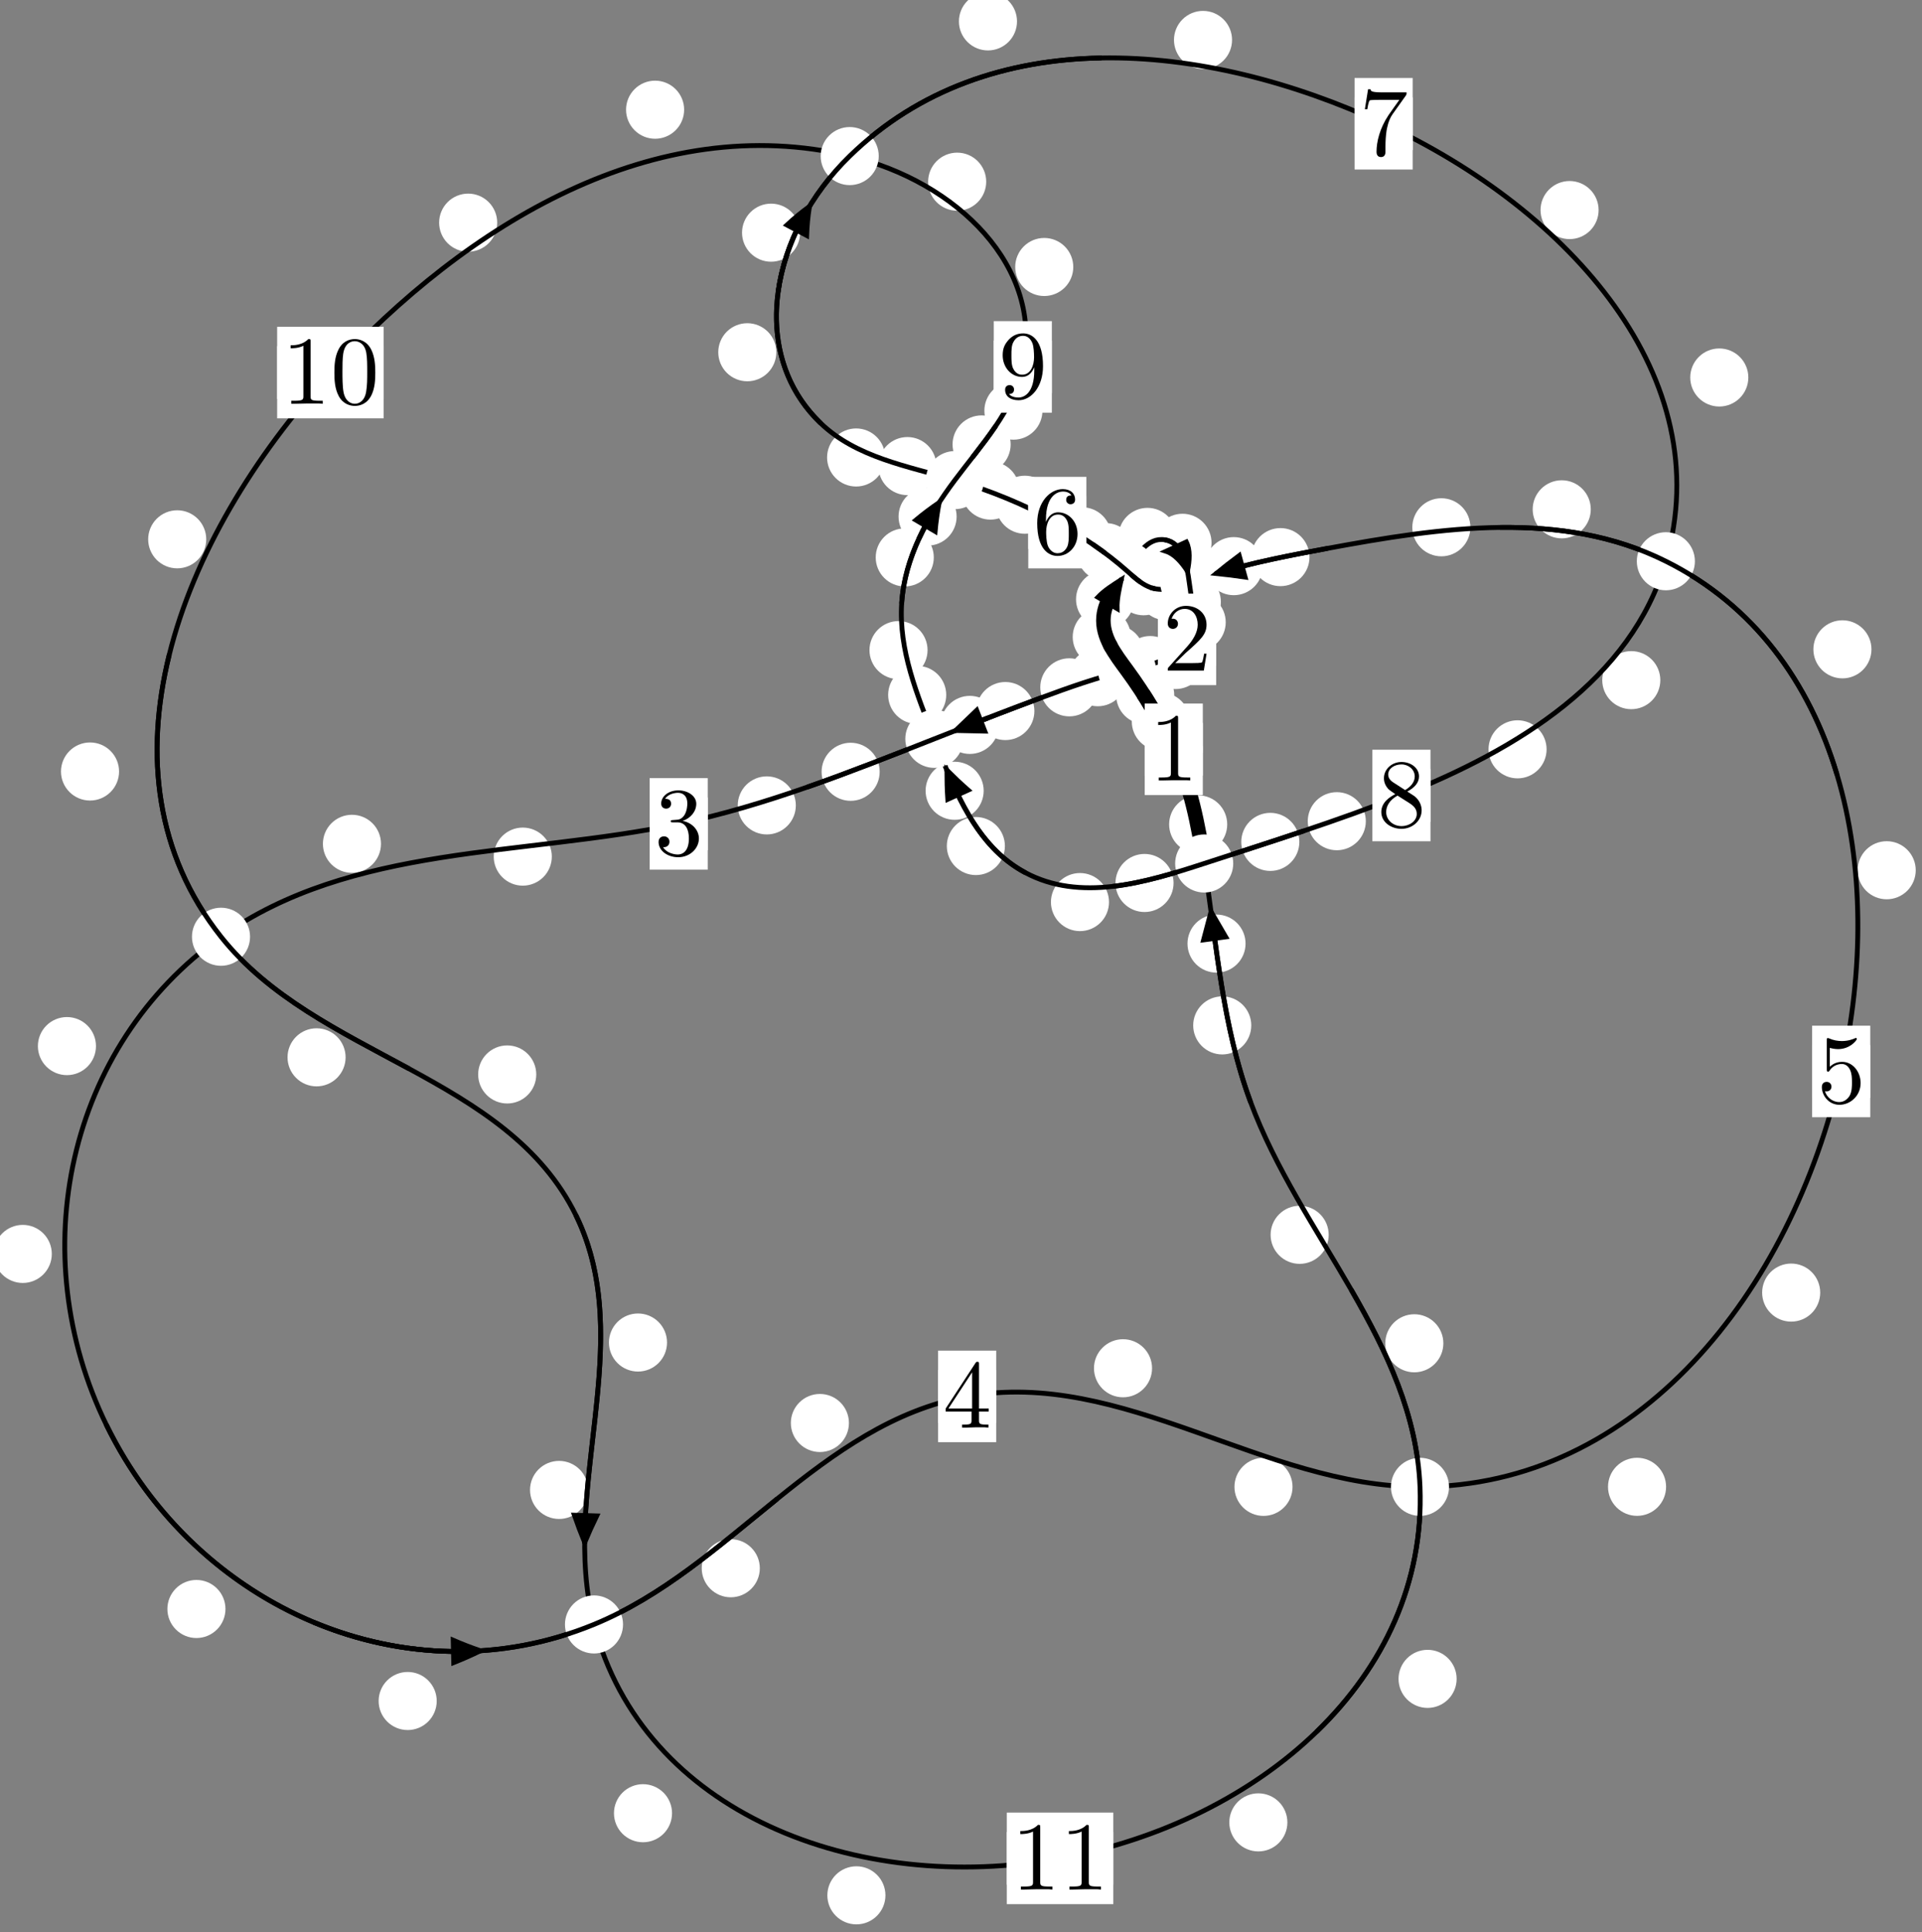 <?xml version="1.0"?>
<!-- Created by MetaPost 1.999 on 2021.07.06:0012 -->
<svg version="1.1" xmlns="http://www.w3.org/2000/svg" xmlns:xlink="http://www.w3.org/1999/xlink" width="197.814" height="198.844" viewBox="0 0 197.814 198.844">
<rect x="0" y="0" width="197.814" height="198.844" fill="#808080" stroke="none"/>
<!-- Original BoundingBox: -116.645355 -129.057404 81.169083 69.787003 -->
  <defs>
    <g transform="scale(0.01,0.01)" id="GLYPHcmr10_48">
      <path style="fill-rule: evenodd;" d="M460 -320C460 -400,455 -480,420 -554C374 -650,292 -666,250 -666C190 -666,117 -640,76 -547C44 -478,39 -400,39 -320C39 -245,43 -155,84 -79C127 2,200 22,249 22C303 22,379 1,423 -94C455 -163,460 -241,460 -320M249 -0C210 -0,151 -25,133 -121C122 -181,122 -273,122 -332C122 -396,122 -462,130 -516C149 -635,224 -644,249 -644C282 -644,348 -626,367 -527C377 -471,377 -395,377 -332C377 -257,377 -189,366 -125C351 -30,294 -0,249 -0"></path>
    </g>
    <g transform="scale(0.01,0.01)" id="GLYPHcmr10_49">
      <path style="fill-rule: evenodd;" d="M294 -640C294 -664,294 -666,271 -666C209 -602,121 -602,89 -602L89 -571C109 -571,168 -571,220 -597L220 -79C220 -43,217 -31,127 -31L95 -31L95 -0L257 -0L130 -3L217 -3L257 -3L297 -3L384 -3L419 -0L419 -31L387 -31C297 -31,294 -42,294 -79"></path>
    </g>
    <g transform="scale(0.01,0.01)" id="GLYPHcmr10_50">
      <path style="fill-rule: evenodd;" d="M127 -77L233 -180C389 -318,449 -372,449 -472C449 -586,359 -666,237 -666C124 -666,50 -574,50 -485C50 -429,100 -429,103 -429C120 -429,155 -441,155 -482C155 -508,137 -534,102 -534C94 -534,92 -534,89 -533C112 -598,166 -635,224 -635C315 -635,358 -554,358 -472C358 -392,308 -313,253 -251L61 -37C50 -26,50 -24,50 -0L421 -0L449 -174L424 -174C419 -144,412 -100,402 -85C395 -77,329 -77,307 -77"></path>
    </g>
    <g transform="scale(0.01,0.01)" id="GLYPHcmr10_51">
      <path style="fill-rule: evenodd;" d="M290 -352C372 -379,430 -449,430 -528C430 -610,342 -666,246 -666C145 -666,69 -606,69 -530C69 -497,91 -478,120 -478C151 -478,171 -500,171 -529C171 -579,124 -579,109 -579C140 -628,206 -641,242 -641C283 -641,338 -619,338 -529C338 -517,336 -459,310 -415C280 -367,246 -364,221 -363C213 -362,189 -360,182 -360C174 -359,167 -358,167 -348C167 -337,174 -337,191 -337L235 -337C317 -337,354 -269,354 -171C354 -35,285 -6,241 -6C198 -6,123 -23,88 -82C123 -77,154 -99,154 -137C154 -173,127 -193,98 -193C74 -193,42 -179,42 -135C42 -44,135 22,244 22C366 22,457 -69,457 -171C457 -253,394 -331,290 -352"></path>
    </g>
    <g transform="scale(0.01,0.01)" id="GLYPHcmr10_52">
      <path style="fill-rule: evenodd;" d="M294 -165L294 -78C294 -42,292 -31,218 -31L197 -31L197 -0L332 -0L238 -3L290 -3L332 -3L374 -3L427 -3L468 -0L468 -31L447 -31C373 -31,371 -42,371 -78L371 -165L471 -165L471 -196L371 -196L371 -651C371 -671,371 -677,355 -677C346 -677,343 -677,335 -665L28 -196L28 -165M300 -196L56 -196L300 -569"></path>
    </g>
    <g transform="scale(0.01,0.01)" id="GLYPHcmr10_53">
      <path style="fill-rule: evenodd;" d="M449 -201C449 -320,367 -420,259 -420C211 -420,168 -404,132 -369L132 -564C152 -558,185 -551,217 -551C340 -551,410 -642,410 -655C410 -661,407 -666,400 -666C399 -666,397 -666,392 -663C372 -654,323 -634,256 -634C216 -634,170 -641,123 -662C115 -665,113 -665,111 -665C101 -665,101 -657,101 -641L101 -345C101 -327,101 -319,115 -319C122 -319,124 -322,128 -328C139 -344,176 -398,257 -398C309 -398,334 -352,342 -334C358 -297,360 -258,360 -208C360 -173,360 -113,336 -71C312 -32,275 -6,229 -6C156 -6,99 -59,82 -118C85 -117,88 -116,99 -116C132 -116,149 -141,149 -165C149 -189,132 -214,99 -214C85 -214,50 -207,50 -161C50 -75,119 22,231 22C347 22,449 -74,449 -201"></path>
    </g>
    <g transform="scale(0.01,0.01)" id="GLYPHcmr10_54">
      <path style="fill-rule: evenodd;" d="M132 -328L132 -352C132 -605,256 -641,307 -641C331 -641,373 -635,395 -601C380 -601,340 -601,340 -556C340 -525,364 -510,386 -510C402 -510,432 -519,432 -558C432 -618,388 -666,305 -666C177 -666,42 -537,42 -316C42 -49,158 22,251 22C362 22,457 -72,457 -204C457 -331,368 -427,257 -427C189 -427,152 -376,132 -328M251 -6C188 -6,158 -66,152 -81C134 -128,134 -208,134 -226C134 -304,166 -404,256 -404C272 -404,318 -404,349 -342C367 -305,367 -254,367 -205C367 -157,367 -107,350 -71C320 -11,274 -6,251 -6"></path>
    </g>
    <g transform="scale(0.01,0.01)" id="GLYPHcmr10_55">
      <path style="fill-rule: evenodd;" d="M476 -609C485 -621,485 -623,485 -644L242 -644C120 -644,118 -657,114 -676L89 -676L56 -470L81 -470C84 -486,93 -549,106 -561C113 -567,191 -567,204 -567L411 -567C400 -551,321 -442,299 -409C209 -274,176 -135,176 -33C176 -23,176 22,222 22C268 22,268 -23,268 -33L268 -84C268 -139,271 -194,279 -248C283 -271,297 -357,341 -419"></path>
    </g>
    <g transform="scale(0.01,0.01)" id="GLYPHcmr10_56">
      <path style="fill-rule: evenodd;" d="M163 -457C117 -487,113 -521,113 -538C113 -599,178 -641,249 -641C322 -641,386 -589,386 -517C386 -460,347 -412,287 -377M309 -362C381 -399,430 -451,430 -517C430 -609,341 -666,250 -666C150 -666,69 -592,69 -499C69 -481,71 -436,113 -389C124 -377,161 -352,186 -335C128 -306,42 -250,42 -151C42 -45,144 22,249 22C362 22,457 -61,457 -168C457 -204,446 -249,408 -291C389 -312,373 -322,309 -362M209 -320L332 -242C360 -223,407 -193,407 -132C407 -58,332 -6,250 -6C164 -6,92 -68,92 -151C92 -209,124 -273,209 -320"></path>
    </g>
    <g transform="scale(0.01,0.01)" id="GLYPHcmr10_57">
      <path style="fill-rule: evenodd;" d="M367 -318L367 -286C367 -52,263 -6,205 -6C188 -6,134 -8,107 -42C151 -42,159 -71,159 -88C159 -119,135 -134,113 -134C97 -134,67 -125,67 -86C67 -19,121 22,206 22C335 22,457 -114,457 -329C457 -598,342 -666,253 -666C198 -666,149 -648,106 -603C65 -558,42 -516,42 -441C42 -316,130 -218,242 -218C303 -218,344 -260,367 -318M243 -241C227 -241,181 -241,150 -304C132 -341,132 -391,132 -440C132 -494,132 -541,153 -578C180 -628,218 -641,253 -641C299 -641,332 -607,349 -562C361 -530,365 -467,365 -421C365 -338,331 -241,243 -241"></path>
    </g>
  </defs>
  <path d="M122.463 74.262C122.463 73.469,122.148 72.709,121.587 72.148C121.027 71.588,120.266 71.273,119.474 71.273C118.681 71.273,117.921 71.588,117.36 72.148C116.8 72.709,116.485 73.469,116.485 74.262C116.485 75.054,116.8 75.814,117.36 76.375C117.921 76.935,118.681 77.25,119.474 77.25C120.266 77.25,121.027 76.935,121.587 76.375C122.148 75.814,122.463 75.054,122.463 74.262Z" style="fill: rgb(100%,100%,100%);stroke: none;"></path>
  <path d="M123.792 77.12C123.792 76.327,123.477 75.567,122.916 75.007C122.356 74.446,121.596 74.131,120.803 74.131C120.01 74.131,119.25 74.446,118.69 75.007C118.129 75.567,117.814 76.327,117.814 77.12C117.814 77.913,118.129 78.673,118.69 79.233C119.25 79.794,120.01 80.109,120.803 80.109C121.596 80.109,122.356 79.794,122.916 79.233C123.477 78.673,123.792 77.913,123.792 77.12Z" style="fill: rgb(100%,100%,100%);stroke: none;"></path>
  <path d="M117.754 67.317C117.754 66.525,117.439 65.765,116.879 65.204C116.318 64.644,115.558 64.329,114.765 64.329C113.973 64.329,113.213 64.644,112.652 65.204C112.092 65.765,111.777 66.525,111.777 67.317C111.777 68.11,112.092 68.87,112.652 69.431C113.213 69.991,113.973 70.306,114.765 70.306C115.558 70.306,116.318 69.991,116.879 69.431C117.439 68.87,117.754 68.11,117.754 67.317Z" style="fill: rgb(100%,100%,100%);stroke: none;"></path>
  <path d="M120.854 71.542C120.854 70.749,120.539 69.989,119.978 69.428C119.418 68.868,118.658 68.553,117.865 68.553C117.072 68.553,116.312 68.868,115.752 69.428C115.191 69.989,114.876 70.749,114.876 71.542C114.876 72.334,115.191 73.094,115.752 73.655C116.312 74.215,117.072 74.53,117.865 74.53C118.658 74.53,119.418 74.215,119.978 73.655C120.539 73.094,120.854 72.334,120.854 71.542Z" style="fill: rgb(100%,100%,100%);stroke: none;"></path>
  <path d="M116.724 61.678C116.724 60.886,116.409 60.126,115.848 59.565C115.288 59.005,114.528 58.69,113.735 58.69C112.942 58.69,112.182 59.005,111.622 59.565C111.061 60.126,110.746 60.886,110.746 61.678C110.746 62.471,111.061 63.231,111.622 63.792C112.182 64.352,112.942 64.667,113.735 64.667C114.528 64.667,115.288 64.352,115.848 63.792C116.409 63.231,116.724 62.471,116.724 61.678Z" style="fill: rgb(100%,100%,100%);stroke: none;"></path>
  <path d="M116.381 65.557C116.381 64.765,116.066 64.005,115.506 63.444C114.945 62.884,114.185 62.569,113.392 62.569C112.6 62.569,111.839 62.884,111.279 63.444C110.719 64.005,110.404 64.765,110.404 65.557C110.404 66.35,110.719 67.11,111.279 67.671C111.839 68.231,112.6 68.546,113.392 68.546C114.185 68.546,114.945 68.231,115.506 67.671C116.066 67.11,116.381 66.35,116.381 65.557Z" style="fill: rgb(100%,100%,100%);stroke: none;"></path>
  <path d="M120.001 57.149C120.001 56.356,119.686 55.596,119.125 55.036C118.565 54.475,117.805 54.16,117.012 54.16C116.219 54.16,115.459 54.475,114.898 55.036C114.338 55.596,114.023 56.356,114.023 57.149C114.023 57.942,114.338 58.702,114.898 59.262C115.459 59.823,116.219 60.138,117.012 60.138C117.805 60.138,118.565 59.823,119.125 59.262C119.686 58.702,120.001 57.942,120.001 57.149Z" style="fill: rgb(100%,100%,100%);stroke: none;"></path>
  <path d="M118.036 60.288C118.036 59.495,117.721 58.735,117.16 58.174C116.6 57.614,115.84 57.299,115.047 57.299C114.254 57.299,113.494 57.614,112.934 58.174C112.373 58.735,112.058 59.495,112.058 60.288C112.058 61.08,112.373 61.84,112.934 62.401C113.494 62.961,114.254 63.276,115.047 63.276C115.84 63.276,116.6 62.961,117.16 62.401C117.721 61.84,118.036 61.08,118.036 60.288Z" style="fill: rgb(100%,100%,100%);stroke: none;"></path>
  <path d="M124.693 55.863C124.693 55.071,124.378 54.311,123.817 53.75C123.257 53.19,122.497 52.875,121.704 52.875C120.911 52.875,120.151 53.19,119.591 53.75C119.03 54.311,118.715 55.071,118.715 55.863C118.715 56.656,119.03 57.416,119.591 57.977C120.151 58.537,120.911 58.852,121.704 58.852C122.497 58.852,123.257 58.537,123.817 57.977C124.378 57.416,124.693 56.656,124.693 55.863Z" style="fill: rgb(100%,100%,100%);stroke: none;"></path>
  <path d="M121.087 55.258C121.087 54.465,120.772 53.705,120.212 53.144C119.651 52.584,118.891 52.269,118.099 52.269C117.306 52.269,116.546 52.584,115.985 53.144C115.425 53.705,115.11 54.465,115.11 55.258C115.11 56.05,115.425 56.81,115.985 57.371C116.546 57.931,117.306 58.246,118.099 58.246C118.891 58.246,119.651 57.931,120.212 57.371C120.772 56.81,121.087 56.05,121.087 55.258Z" style="fill: rgb(100%,100%,100%);stroke: none;"></path>
  <path d="M125.653 61.943C125.653 61.15,125.338 60.39,124.778 59.83C124.217 59.269,123.457 58.954,122.664 58.954C121.872 58.954,121.111 59.269,120.551 59.83C119.99 60.39,119.675 61.15,119.675 61.943C119.675 62.736,119.99 63.496,120.551 64.056C121.111 64.617,121.872 64.932,122.664 64.932C123.457 64.932,124.217 64.617,124.778 64.056C125.338 63.496,125.653 62.736,125.653 61.943Z" style="fill: rgb(100%,100%,100%);stroke: none;"></path>
  <path d="M125.131 58.013C125.131 57.221,124.816 56.46,124.256 55.9C123.695 55.339,122.935 55.025,122.142 55.025C121.35 55.025,120.589 55.339,120.029 55.9C119.468 56.46,119.153 57.221,119.153 58.013C119.153 58.806,119.468 59.566,120.029 60.127C120.589 60.687,121.35 61.002,122.142 61.002C122.935 61.002,123.695 60.687,124.256 60.127C124.816 59.566,125.131 58.806,125.131 58.013Z" style="fill: rgb(100%,100%,100%);stroke: none;"></path>
  <path d="M123.981 67.929C123.981 67.136,123.666 66.376,123.105 65.816C122.545 65.255,121.785 64.94,120.992 64.94C120.199 64.94,119.439 65.255,118.879 65.816C118.318 66.376,118.003 67.136,118.003 67.929C118.003 68.722,118.318 69.482,118.879 70.042C119.439 70.603,120.199 70.918,120.992 70.918C121.785 70.918,122.545 70.603,123.105 70.042C123.666 69.482,123.981 68.722,123.981 67.929Z" style="fill: rgb(100%,100%,100%);stroke: none;"></path>
  <path d="M126.153 64.043C126.153 63.25,125.838 62.49,125.277 61.929C124.717 61.369,123.957 61.054,123.164 61.054C122.371 61.054,121.611 61.369,121.051 61.929C120.49 62.49,120.175 63.25,120.175 64.043C120.175 64.835,120.49 65.596,121.051 66.156C121.611 66.717,122.371 67.032,123.164 67.032C123.957 67.032,124.717 66.717,125.277 66.156C125.838 65.596,126.153 64.835,126.153 64.043Z" style="fill: rgb(100%,100%,100%);stroke: none;"></path>
  <path d="M115.969 69.7C115.969 68.907,115.654 68.147,115.094 67.587C114.533 67.026,113.773 66.711,112.98 66.711C112.188 66.711,111.427 67.026,110.867 67.587C110.306 68.147,109.991 68.907,109.991 69.7C109.991 70.493,110.306 71.253,110.867 71.813C111.427 72.374,112.188 72.689,112.98 72.689C113.773 72.689,114.533 72.374,115.094 71.813C115.654 71.253,115.969 70.493,115.969 69.7Z" style="fill: rgb(100%,100%,100%);stroke: none;"></path>
  <path d="M121.37 68.448C121.37 67.655,121.055 66.895,120.494 66.335C119.934 65.774,119.174 65.459,118.381 65.459C117.588 65.459,116.828 65.774,116.268 66.335C115.707 66.895,115.392 67.655,115.392 68.448C115.392 69.241,115.707 70.001,116.268 70.561C116.828 71.122,117.588 71.437,118.381 71.437C119.174 71.437,119.934 71.122,120.494 70.561C121.055 70.001,121.37 69.241,121.37 68.448Z" style="fill: rgb(100%,100%,100%);stroke: none;"></path>
  <path d="M106.46 73.182C106.46 72.389,106.145 71.629,105.584 71.068C105.024 70.508,104.264 70.193,103.471 70.193C102.678 70.193,101.918 70.508,101.358 71.068C100.797 71.629,100.482 72.389,100.482 73.182C100.482 73.974,100.797 74.735,101.358 75.295C101.918 75.856,102.678 76.17,103.471 76.17C104.264 76.17,105.024 75.856,105.584 75.295C106.145 74.735,106.46 73.974,106.46 73.182Z" style="fill: rgb(100%,100%,100%);stroke: none;"></path>
  <path d="M113.044 70.74C113.044 69.948,112.729 69.187,112.168 68.627C111.608 68.067,110.848 67.752,110.055 67.752C109.262 67.752,108.502 68.067,107.942 68.627C107.381 69.187,107.066 69.948,107.066 70.74C107.066 71.533,107.381 72.293,107.942 72.854C108.502 73.414,109.262 73.729,110.055 73.729C110.848 73.729,111.608 73.414,112.168 72.854C112.729 72.293,113.044 71.533,113.044 70.74Z" style="fill: rgb(100%,100%,100%);stroke: none;"></path>
  <path d="M90.537 79.433C90.537 78.641,90.222 77.881,89.662 77.32C89.101 76.76,88.341 76.445,87.549 76.445C86.756 76.445,85.996 76.76,85.435 77.32C84.875 77.881,84.56 78.641,84.56 79.433C84.56 80.226,84.875 80.986,85.435 81.547C85.996 82.107,86.756 82.422,87.549 82.422C88.341 82.422,89.101 82.107,89.662 81.547C90.222 80.986,90.537 80.226,90.537 79.433Z" style="fill: rgb(100%,100%,100%);stroke: none;"></path>
  <path d="M102.805 74.607C102.805 73.815,102.49 73.055,101.929 72.494C101.369 71.934,100.609 71.619,99.816 71.619C99.023 71.619,98.263 71.934,97.703 72.494C97.142 73.055,96.827 73.815,96.827 74.607C96.827 75.4,97.142 76.16,97.703 76.721C98.263 77.281,99.023 77.596,99.816 77.596C100.609 77.596,101.369 77.281,101.929 76.721C102.49 76.16,102.805 75.4,102.805 74.607Z" style="fill: rgb(100%,100%,100%);stroke: none;"></path>
  <path d="M56.793 88.164C56.793 87.371,56.478 86.611,55.918 86.051C55.357 85.49,54.597 85.175,53.805 85.175C53.012 85.175,52.252 85.49,51.691 86.051C51.131 86.611,50.816 87.371,50.816 88.164C50.816 88.957,51.131 89.717,51.691 90.277C52.252 90.838,53.012 91.153,53.805 91.153C54.597 91.153,55.357 90.838,55.918 90.277C56.478 89.717,56.793 88.957,56.793 88.164Z" style="fill: rgb(100%,100%,100%);stroke: none;"></path>
  <path d="M81.908 82.893C81.908 82.1,81.593 81.34,81.032 80.779C80.472 80.219,79.711 79.904,78.919 79.904C78.126 79.904,77.366 80.219,76.805 80.779C76.245 81.34,75.93 82.1,75.93 82.893C75.93 83.685,76.245 84.446,76.805 85.006C77.366 85.567,78.126 85.882,78.919 85.882C79.711 85.882,80.472 85.567,81.032 85.006C81.593 84.446,81.908 83.685,81.908 82.893Z" style="fill: rgb(100%,100%,100%);stroke: none;"></path>
  <path d="M9.878 107.665C9.878 106.872,9.563 106.112,9.002 105.551C8.442 104.991,7.681 104.676,6.889 104.676C6.096 104.676,5.336 104.991,4.775 105.551C4.215 106.112,3.9 106.872,3.9 107.665C3.9 108.458,4.215 109.218,4.775 109.778C5.336 110.339,6.096 110.654,6.889 110.654C7.681 110.654,8.442 110.339,9.002 109.778C9.563 109.218,9.878 108.458,9.878 107.665Z" style="fill: rgb(100%,100%,100%);stroke: none;"></path>
  <path d="M39.212 86.847C39.212 86.054,38.897 85.294,38.337 84.733C37.777 84.173,37.016 83.858,36.224 83.858C35.431 83.858,34.671 84.173,34.11 84.733C33.55 85.294,33.235 86.054,33.235 86.847C33.235 87.639,33.55 88.399,34.11 88.96C34.671 89.52,35.431 89.835,36.224 89.835C37.016 89.835,37.777 89.52,38.337 88.96C38.897 88.399,39.212 87.639,39.212 86.847Z" style="fill: rgb(100%,100%,100%);stroke: none;"></path>
  <path d="M23.205 165.598C23.205 164.805,22.89 164.045,22.33 163.485C21.769 162.924,21.009 162.609,20.216 162.609C19.424 162.609,18.663 162.924,18.103 163.485C17.542 164.045,17.228 164.805,17.228 165.598C17.228 166.391,17.542 167.151,18.103 167.711C18.663 168.272,19.424 168.587,20.216 168.587C21.009 168.587,21.769 168.272,22.33 167.711C22.89 167.151,23.205 166.391,23.205 165.598Z" style="fill: rgb(100%,100%,100%);stroke: none;"></path>
  <path d="M5.332 129.055C5.332 128.262,5.017 127.502,4.457 126.942C3.896 126.381,3.136 126.066,2.343 126.066C1.551 126.066,0.791 126.381,0.23 126.942C-0.33 127.502,-0.645 128.262,-0.645 129.055C-0.645 129.848,-0.33 130.608,0.23 131.168C0.791 131.729,1.551 132.044,2.343 132.044C3.136 132.044,3.896 131.729,4.457 131.168C5.017 130.608,5.332 129.848,5.332 129.055Z" style="fill: rgb(100%,100%,100%);stroke: none;"></path>
  <path d="M78.201 161.405C78.201 160.612,77.886 159.852,77.325 159.292C76.765 158.731,76.005 158.416,75.212 158.416C74.419 158.416,73.659 158.731,73.099 159.292C72.538 159.852,72.223 160.612,72.223 161.405C72.223 162.198,72.538 162.958,73.099 163.518C73.659 164.079,74.419 164.394,75.212 164.394C76.005 164.394,76.765 164.079,77.325 163.518C77.886 162.958,78.201 162.198,78.201 161.405Z" style="fill: rgb(100%,100%,100%);stroke: none;"></path>
  <path d="M44.948 175.068C44.948 174.276,44.633 173.516,44.072 172.955C43.512 172.395,42.752 172.08,41.959 172.08C41.166 172.08,40.406 172.395,39.846 172.955C39.285 173.516,38.97 174.276,38.97 175.068C38.97 175.861,39.285 176.621,39.846 177.182C40.406 177.742,41.166 178.057,41.959 178.057C42.752 178.057,43.512 177.742,44.072 177.182C44.633 176.621,44.948 175.861,44.948 175.068Z" style="fill: rgb(100%,100%,100%);stroke: none;"></path>
  <path d="M118.571 140.822C118.571 140.029,118.256 139.269,117.695 138.709C117.135 138.148,116.375 137.833,115.582 137.833C114.789 137.833,114.029 138.148,113.469 138.709C112.908 139.269,112.593 140.029,112.593 140.822C112.593 141.615,112.908 142.375,113.469 142.935C114.029 143.496,114.789 143.811,115.582 143.811C116.375 143.811,117.135 143.496,117.695 142.935C118.256 142.375,118.571 141.615,118.571 140.822Z" style="fill: rgb(100%,100%,100%);stroke: none;"></path>
  <path d="M87.373 146.455C87.373 145.663,87.058 144.903,86.497 144.342C85.937 143.782,85.177 143.467,84.384 143.467C83.591 143.467,82.831 143.782,82.271 144.342C81.71 144.903,81.395 145.663,81.395 146.455C81.395 147.248,81.71 148.008,82.271 148.569C82.831 149.129,83.591 149.444,84.384 149.444C85.177 149.444,85.937 149.129,86.497 148.569C87.058 148.008,87.373 147.248,87.373 146.455Z" style="fill: rgb(100%,100%,100%);stroke: none;"></path>
  <path d="M171.475 153.024C171.475 152.232,171.161 151.471,170.6 150.911C170.04 150.35,169.279 150.035,168.487 150.035C167.694 150.035,166.934 150.35,166.373 150.911C165.813 151.471,165.498 152.232,165.498 153.024C165.498 153.817,165.813 154.577,166.373 155.138C166.934 155.698,167.694 156.013,168.487 156.013C169.279 156.013,170.04 155.698,170.6 155.138C171.161 154.577,171.475 153.817,171.475 153.024Z" style="fill: rgb(100%,100%,100%);stroke: none;"></path>
  <path d="M133.029 153.029C133.029 152.236,132.715 151.476,132.154 150.916C131.594 150.355,130.833 150.04,130.041 150.04C129.248 150.04,128.488 150.355,127.927 150.916C127.367 151.476,127.052 152.236,127.052 153.029C127.052 153.822,127.367 154.582,127.927 155.142C128.488 155.703,129.248 156.018,130.041 156.018C130.833 156.018,131.594 155.703,132.154 155.142C132.715 154.582,133.029 153.822,133.029 153.029Z" style="fill: rgb(100%,100%,100%);stroke: none;"></path>
  <path d="M197.169 89.566C197.169 88.774,196.854 88.013,196.294 87.453C195.733 86.892,194.973 86.578,194.18 86.578C193.388 86.578,192.628 86.892,192.067 87.453C191.507 88.013,191.192 88.774,191.192 89.566C191.192 90.359,191.507 91.119,192.067 91.68C192.628 92.24,193.388 92.555,194.18 92.555C194.973 92.555,195.733 92.24,196.294 91.68C196.854 91.119,197.169 90.359,197.169 89.566Z" style="fill: rgb(100%,100%,100%);stroke: none;"></path>
  <path d="M187.338 133.036C187.338 132.243,187.023 131.483,186.463 130.922C185.902 130.362,185.142 130.047,184.35 130.047C183.557 130.047,182.797 130.362,182.236 130.922C181.676 131.483,181.361 132.243,181.361 133.036C181.361 133.828,181.676 134.589,182.236 135.149C182.797 135.71,183.557 136.024,184.35 136.024C185.142 136.024,185.902 135.71,186.463 135.149C187.023 134.589,187.338 133.828,187.338 133.036Z" style="fill: rgb(100%,100%,100%);stroke: none;"></path>
  <path d="M163.724 52.419C163.724 51.626,163.409 50.866,162.848 50.305C162.288 49.745,161.528 49.43,160.735 49.43C159.942 49.43,159.182 49.745,158.622 50.305C158.061 50.866,157.746 51.626,157.746 52.419C157.746 53.212,158.061 53.972,158.622 54.532C159.182 55.093,159.942 55.408,160.735 55.408C161.528 55.408,162.288 55.093,162.848 54.532C163.409 53.972,163.724 53.212,163.724 52.419Z" style="fill: rgb(100%,100%,100%);stroke: none;"></path>
  <path d="M192.613 66.829C192.613 66.037,192.298 65.276,191.738 64.716C191.177 64.155,190.417 63.84,189.625 63.84C188.832 63.84,188.072 64.155,187.511 64.716C186.951 65.276,186.636 66.037,186.636 66.829C186.636 67.622,186.951 68.382,187.511 68.943C188.072 69.503,188.832 69.818,189.625 69.818C190.417 69.818,191.177 69.503,191.738 68.943C192.298 68.382,192.613 67.622,192.613 66.829Z" style="fill: rgb(100%,100%,100%);stroke: none;"></path>
  <path d="M134.773 57.34C134.773 56.547,134.459 55.787,133.898 55.226C133.338 54.666,132.577 54.351,131.785 54.351C130.992 54.351,130.232 54.666,129.671 55.226C129.111 55.787,128.796 56.547,128.796 57.34C128.796 58.132,129.111 58.892,129.671 59.453C130.232 60.013,130.992 60.328,131.785 60.328C132.577 60.328,133.338 60.013,133.898 59.453C134.459 58.892,134.773 58.132,134.773 57.34Z" style="fill: rgb(100%,100%,100%);stroke: none;"></path>
  <path d="M151.334 54.268C151.334 53.475,151.019 52.715,150.459 52.155C149.898 51.594,149.138 51.279,148.346 51.279C147.553 51.279,146.793 51.594,146.232 52.155C145.672 52.715,145.357 53.475,145.357 54.268C145.357 55.061,145.672 55.821,146.232 56.381C146.793 56.942,147.553 57.257,148.346 57.257C149.138 57.257,149.898 56.942,150.459 56.381C151.019 55.821,151.334 55.061,151.334 54.268Z" style="fill: rgb(100%,100%,100%);stroke: none;"></path>
  <path d="M124.224 60.374C124.224 59.581,123.909 58.821,123.349 58.26C122.788 57.7,122.028 57.385,121.235 57.385C120.443 57.385,119.682 57.7,119.122 58.26C118.561 58.821,118.246 59.581,118.246 60.374C118.246 61.166,118.561 61.927,119.122 62.487C119.682 63.048,120.443 63.363,121.235 63.363C122.028 63.363,122.788 63.048,123.349 62.487C123.909 61.927,124.224 61.166,124.224 60.374Z" style="fill: rgb(100%,100%,100%);stroke: none;"></path>
  <path d="M129.969 58.268C129.969 57.475,129.654 56.715,129.093 56.155C128.533 55.594,127.773 55.279,126.98 55.279C126.187 55.279,125.427 55.594,124.867 56.155C124.306 56.715,123.991 57.475,123.991 58.268C123.991 59.061,124.306 59.821,124.867 60.381C125.427 60.942,126.187 61.257,126.98 61.257C127.773 61.257,128.533 60.942,129.093 60.381C129.654 59.821,129.969 59.061,129.969 58.268Z" style="fill: rgb(100%,100%,100%);stroke: none;"></path>
  <path d="M120.692 60.337C120.692 59.544,120.377 58.784,119.816 58.223C119.256 57.663,118.496 57.348,117.703 57.348C116.91 57.348,116.15 57.663,115.59 58.223C115.029 58.784,114.714 59.544,114.714 60.337C114.714 61.13,115.029 61.89,115.59 62.45C116.15 63.011,116.91 63.326,117.703 63.326C118.496 63.326,119.256 63.011,119.816 62.45C120.377 61.89,120.692 61.13,120.692 60.337Z" style="fill: rgb(100%,100%,100%);stroke: none;"></path>
  <path d="M123.019 60.849C123.019 60.056,122.704 59.296,122.143 58.736C121.583 58.175,120.823 57.86,120.03 57.86C119.237 57.86,118.477 58.175,117.917 58.736C117.356 59.296,117.041 60.056,117.041 60.849C117.041 61.642,117.356 62.402,117.917 62.962C118.477 63.523,119.237 63.838,120.03 63.838C120.823 63.838,121.583 63.523,122.143 62.962C122.704 62.402,123.019 61.642,123.019 60.849Z" style="fill: rgb(100%,100%,100%);stroke: none;"></path>
  <path d="M116.803 56.828C116.803 56.035,116.488 55.275,115.927 54.715C115.367 54.154,114.607 53.839,113.814 53.839C113.021 53.839,112.261 54.154,111.701 54.715C111.14 55.275,110.825 56.035,110.825 56.828C110.825 57.621,111.14 58.381,111.701 58.941C112.261 59.502,113.021 59.817,113.814 59.817C114.607 59.817,115.367 59.502,115.927 58.941C116.488 58.381,116.803 57.621,116.803 56.828Z" style="fill: rgb(100%,100%,100%);stroke: none;"></path>
  <path d="M119.839 59.519C119.839 58.726,119.524 57.966,118.964 57.406C118.404 56.845,117.643 56.53,116.851 56.53C116.058 56.53,115.298 56.845,114.737 57.406C114.177 57.966,113.862 58.726,113.862 59.519C113.862 60.312,114.177 61.072,114.737 61.632C115.298 62.193,116.058 62.508,116.851 62.508C117.643 62.508,118.404 62.193,118.964 61.632C119.524 61.072,119.839 60.312,119.839 59.519Z" style="fill: rgb(100%,100%,100%);stroke: none;"></path>
  <path d="M108.468 51.947C108.468 51.155,108.153 50.395,107.592 49.834C107.032 49.274,106.272 48.959,105.479 48.959C104.686 48.959,103.926 49.274,103.366 49.834C102.805 50.395,102.49 51.155,102.49 51.947C102.49 52.74,102.805 53.5,103.366 54.061C103.926 54.621,104.686 54.936,105.479 54.936C106.272 54.936,107.032 54.621,107.592 54.061C108.153 53.5,108.468 52.74,108.468 51.947Z" style="fill: rgb(100%,100%,100%);stroke: none;"></path>
  <path d="M114.369 55.197C114.369 54.405,114.054 53.645,113.493 53.084C112.933 52.524,112.173 52.209,111.38 52.209C110.587 52.209,109.827 52.524,109.266 53.084C108.706 53.645,108.391 54.405,108.391 55.197C108.391 55.99,108.706 56.75,109.266 57.311C109.827 57.871,110.587 58.186,111.38 58.186C112.173 58.186,112.933 57.871,113.493 57.311C114.054 56.75,114.369 55.99,114.369 55.197Z" style="fill: rgb(100%,100%,100%);stroke: none;"></path>
  <path d="M96.378 47.97C96.378 47.177,96.063 46.417,95.503 45.857C94.942 45.296,94.182 44.981,93.39 44.981C92.597 44.981,91.837 45.296,91.276 45.857C90.716 46.417,90.401 47.177,90.401 47.97C90.401 48.763,90.716 49.523,91.276 50.083C91.837 50.644,92.597 50.959,93.39 50.959C94.182 50.959,94.942 50.644,95.503 50.083C96.063 49.523,96.378 48.763,96.378 47.97Z" style="fill: rgb(100%,100%,100%);stroke: none;"></path>
  <path d="M104.928 50.492C104.928 49.699,104.613 48.939,104.053 48.378C103.492 47.818,102.732 47.503,101.939 47.503C101.147 47.503,100.386 47.818,99.826 48.378C99.265 48.939,98.95 49.699,98.95 50.492C98.95 51.284,99.265 52.045,99.826 52.605C100.386 53.166,101.147 53.481,101.939 53.481C102.732 53.481,103.492 53.166,104.053 52.605C104.613 52.045,104.928 51.284,104.928 50.492Z" style="fill: rgb(100%,100%,100%);stroke: none;"></path>
  <path d="M79.901 36.253C79.901 35.461,79.586 34.701,79.026 34.14C78.465 33.58,77.705 33.265,76.913 33.265C76.12 33.265,75.36 33.58,74.799 34.14C74.239 34.701,73.924 35.461,73.924 36.253C73.924 37.046,74.239 37.806,74.799 38.367C75.36 38.927,76.12 39.242,76.913 39.242C77.705 39.242,78.465 38.927,79.026 38.367C79.586 37.806,79.901 37.046,79.901 36.253Z" style="fill: rgb(100%,100%,100%);stroke: none;"></path>
  <path d="M91.102 47.084C91.102 46.291,90.787 45.531,90.226 44.971C89.666 44.41,88.905 44.095,88.113 44.095C87.32 44.095,86.56 44.41,85.999 44.971C85.439 45.531,85.124 46.291,85.124 47.084C85.124 47.877,85.439 48.637,85.999 49.197C86.56 49.758,87.32 50.073,88.113 50.073C88.905 50.073,89.666 49.758,90.226 49.197C90.787 48.637,91.102 47.877,91.102 47.084Z" style="fill: rgb(100%,100%,100%);stroke: none;"></path>
  <path d="M104.671 2.202C104.671 1.409,104.356 0.649,103.795 0.088C103.235 -0.472,102.475 -0.787,101.682 -0.787C100.889 -0.787,100.129 -0.472,99.569 0.088C99.008 0.649,98.693 1.409,98.693 2.202C98.693 2.994,99.008 3.755,99.569 4.315C100.129 4.876,100.889 5.19,101.682 5.19C102.475 5.19,103.235 4.876,103.795 4.315C104.356 3.755,104.671 2.994,104.671 2.202Z" style="fill: rgb(100%,100%,100%);stroke: none;"></path>
  <path d="M82.348 23.948C82.348 23.155,82.033 22.395,81.473 21.835C80.912 21.274,80.152 20.959,79.359 20.959C78.567 20.959,77.807 21.274,77.246 21.835C76.686 22.395,76.371 23.155,76.371 23.948C76.371 24.741,76.686 25.501,77.246 26.061C77.807 26.622,78.567 26.937,79.359 26.937C80.152 26.937,80.912 26.622,81.473 26.061C82.033 25.501,82.348 24.741,82.348 23.948Z" style="fill: rgb(100%,100%,100%);stroke: none;"></path>
  <path d="M164.531 21.62C164.531 20.827,164.216 20.067,163.656 19.507C163.095 18.946,162.335 18.631,161.542 18.631C160.75 18.631,159.99 18.946,159.429 19.507C158.869 20.067,158.554 20.827,158.554 21.62C158.554 22.413,158.869 23.173,159.429 23.733C159.99 24.294,160.75 24.609,161.542 24.609C162.335 24.609,163.095 24.294,163.656 23.733C164.216 23.173,164.531 22.413,164.531 21.62Z" style="fill: rgb(100%,100%,100%);stroke: none;"></path>
  <path d="M126.804 4.11C126.804 3.317,126.489 2.557,125.929 1.997C125.368 1.436,124.608 1.121,123.815 1.121C123.023 1.121,122.262 1.436,121.702 1.997C121.142 2.557,120.827 3.317,120.827 4.11C120.827 4.903,121.142 5.663,121.702 6.223C122.262 6.784,123.023 7.099,123.815 7.099C124.608 7.099,125.368 6.784,125.929 6.223C126.489 5.663,126.804 4.903,126.804 4.11Z" style="fill: rgb(100%,100%,100%);stroke: none;"></path>
  <path d="M170.882 70.002C170.882 69.209,170.567 68.449,170.007 67.888C169.447 67.328,168.686 67.013,167.894 67.013C167.101 67.013,166.341 67.328,165.78 67.888C165.22 68.449,164.905 69.209,164.905 70.002C164.905 70.794,165.22 71.555,165.78 72.115C166.341 72.676,167.101 72.99,167.894 72.99C168.686 72.99,169.447 72.676,170.007 72.115C170.567 71.555,170.882 70.794,170.882 70.002Z" style="fill: rgb(100%,100%,100%);stroke: none;"></path>
  <path d="M179.94 38.851C179.94 38.059,179.625 37.299,179.064 36.738C178.504 36.178,177.744 35.863,176.951 35.863C176.158 35.863,175.398 36.178,174.838 36.738C174.277 37.299,173.962 38.059,173.962 38.851C173.962 39.644,174.277 40.404,174.838 40.965C175.398 41.525,176.158 41.84,176.951 41.84C177.744 41.84,178.504 41.525,179.064 40.965C179.625 40.404,179.94 39.644,179.94 38.851Z" style="fill: rgb(100%,100%,100%);stroke: none;"></path>
  <path d="M140.572 84.519C140.572 83.726,140.257 82.966,139.697 82.406C139.136 81.845,138.376 81.53,137.583 81.53C136.791 81.53,136.031 81.845,135.47 82.406C134.91 82.966,134.595 83.726,134.595 84.519C134.595 85.312,134.91 86.072,135.47 86.632C136.031 87.193,136.791 87.508,137.583 87.508C138.376 87.508,139.136 87.193,139.697 86.632C140.257 86.072,140.572 85.312,140.572 84.519Z" style="fill: rgb(100%,100%,100%);stroke: none;"></path>
  <path d="M159.177 77.121C159.177 76.328,158.862 75.568,158.302 75.008C157.741 74.447,156.981 74.132,156.189 74.132C155.396 74.132,154.636 74.447,154.075 75.008C153.515 75.568,153.2 76.328,153.2 77.121C153.2 77.914,153.515 78.674,154.075 79.234C154.636 79.795,155.396 80.11,156.189 80.11C156.981 80.11,157.741 79.795,158.302 79.234C158.862 78.674,159.177 77.914,159.177 77.121Z" style="fill: rgb(100%,100%,100%);stroke: none;"></path>
  <path d="M120.785 90.877C120.785 90.084,120.47 89.324,119.909 88.764C119.349 88.203,118.589 87.888,117.796 87.888C117.003 87.888,116.243 88.203,115.683 88.764C115.122 89.324,114.807 90.084,114.807 90.877C114.807 91.67,115.122 92.43,115.683 92.99C116.243 93.551,117.003 93.866,117.796 93.866C118.589 93.866,119.349 93.551,119.909 92.99C120.47 92.43,120.785 91.67,120.785 90.877Z" style="fill: rgb(100%,100%,100%);stroke: none;"></path>
  <path d="M133.731 86.648C133.731 85.855,133.416 85.095,132.855 84.534C132.295 83.974,131.535 83.659,130.742 83.659C129.949 83.659,129.189 83.974,128.629 84.534C128.068 85.095,127.753 85.855,127.753 86.648C127.753 87.44,128.068 88.201,128.629 88.761C129.189 89.322,129.949 89.637,130.742 89.637C131.535 89.637,132.295 89.322,132.855 88.761C133.416 88.201,133.731 87.44,133.731 86.648Z" style="fill: rgb(100%,100%,100%);stroke: none;"></path>
  <path d="M103.426 87.075C103.426 86.282,103.111 85.522,102.55 84.961C101.99 84.401,101.23 84.086,100.437 84.086C99.644 84.086,98.884 84.401,98.324 84.961C97.763 85.522,97.448 86.282,97.448 87.075C97.448 87.867,97.763 88.627,98.324 89.188C98.884 89.748,99.644 90.063,100.437 90.063C101.23 90.063,101.99 89.748,102.55 89.188C103.111 88.627,103.426 87.867,103.426 87.075Z" style="fill: rgb(100%,100%,100%);stroke: none;"></path>
  <path d="M114.14 92.842C114.14 92.049,113.825 91.289,113.265 90.729C112.704 90.168,111.944 89.853,111.152 89.853C110.359 89.853,109.599 90.168,109.038 90.729C108.478 91.289,108.163 92.049,108.163 92.842C108.163 93.635,108.478 94.395,109.038 94.955C109.599 95.516,110.359 95.831,111.152 95.831C111.944 95.831,112.704 95.516,113.265 94.955C113.825 94.395,114.14 93.635,114.14 92.842Z" style="fill: rgb(100%,100%,100%);stroke: none;"></path>
  <path d="M97.387 71.52C97.387 70.727,97.072 69.967,96.511 69.406C95.951 68.846,95.19 68.531,94.398 68.531C93.605 68.531,92.845 68.846,92.284 69.406C91.724 69.967,91.409 70.727,91.409 71.52C91.409 72.312,91.724 73.073,92.284 73.633C92.845 74.194,93.605 74.509,94.398 74.509C95.19 74.509,95.951 74.194,96.511 73.633C97.072 73.073,97.387 72.312,97.387 71.52Z" style="fill: rgb(100%,100%,100%);stroke: none;"></path>
  <path d="M101.241 81.386C101.241 80.594,100.926 79.833,100.366 79.273C99.805 78.712,99.045 78.397,98.252 78.397C97.46 78.397,96.699 78.712,96.139 79.273C95.579 79.833,95.264 80.594,95.264 81.386C95.264 82.179,95.579 82.939,96.139 83.5C96.699 84.06,97.46 84.375,98.252 84.375C99.045 84.375,99.805 84.06,100.366 83.5C100.926 82.939,101.241 82.179,101.241 81.386Z" style="fill: rgb(100%,100%,100%);stroke: none;"></path>
  <path d="M96.107 57.37C96.107 56.577,95.792 55.817,95.231 55.257C94.671 54.696,93.911 54.381,93.118 54.381C92.325 54.381,91.565 54.696,91.005 55.257C90.444 55.817,90.129 56.577,90.129 57.37C90.129 58.163,90.444 58.923,91.005 59.483C91.565 60.044,92.325 60.359,93.118 60.359C93.911 60.359,94.671 60.044,95.231 59.483C95.792 58.923,96.107 58.163,96.107 57.37Z" style="fill: rgb(100%,100%,100%);stroke: none;"></path>
  <path d="M95.465 66.911C95.465 66.119,95.15 65.358,94.589 64.798C94.029 64.237,93.269 63.922,92.476 63.922C91.683 63.922,90.923 64.237,90.363 64.798C89.802 65.358,89.487 66.119,89.487 66.911C89.487 67.704,89.802 68.464,90.363 69.025C90.923 69.585,91.683 69.9,92.476 69.9C93.269 69.9,94.029 69.585,94.589 69.025C95.15 68.464,95.465 67.704,95.465 66.911Z" style="fill: rgb(100%,100%,100%);stroke: none;"></path>
  <path d="M104.017 45.74C104.017 44.948,103.702 44.188,103.141 43.627C102.581 43.067,101.821 42.752,101.028 42.752C100.235 42.752,99.475 43.067,98.915 43.627C98.354 44.188,98.039 44.948,98.039 45.74C98.039 46.533,98.354 47.293,98.915 47.854C99.475 48.414,100.235 48.729,101.028 48.729C101.821 48.729,102.581 48.414,103.141 47.854C103.702 47.293,104.017 46.533,104.017 45.74Z" style="fill: rgb(100%,100%,100%);stroke: none;"></path>
  <path d="M98.457 53.166C98.457 52.374,98.142 51.614,97.582 51.053C97.021 50.493,96.261 50.178,95.468 50.178C94.676 50.178,93.915 50.493,93.355 51.053C92.794 51.614,92.48 52.374,92.48 53.166C92.48 53.959,92.794 54.719,93.355 55.28C93.915 55.84,94.676 56.155,95.468 56.155C96.261 56.155,97.021 55.84,97.582 55.28C98.142 54.719,98.457 53.959,98.457 53.166Z" style="fill: rgb(100%,100%,100%);stroke: none;"></path>
  <path d="M110.463 27.479C110.463 26.686,110.148 25.926,109.588 25.365C109.027 24.805,108.267 24.49,107.474 24.49C106.682 24.49,105.922 24.805,105.361 25.365C104.801 25.926,104.486 26.686,104.486 27.479C104.486 28.271,104.801 29.032,105.361 29.592C105.922 30.152,106.682 30.467,107.474 30.467C108.267 30.467,109.027 30.152,109.588 29.592C110.148 29.032,110.463 28.271,110.463 27.479Z" style="fill: rgb(100%,100%,100%);stroke: none;"></path>
  <path d="M107.29 42.265C107.29 41.472,106.975 40.712,106.415 40.152C105.854 39.591,105.094 39.276,104.301 39.276C103.509 39.276,102.749 39.591,102.188 40.152C101.628 40.712,101.313 41.472,101.313 42.265C101.313 43.058,101.628 43.818,102.188 44.378C102.749 44.939,103.509 45.254,104.301 45.254C105.094 45.254,105.854 44.939,106.415 44.378C106.975 43.818,107.29 43.058,107.29 42.265Z" style="fill: rgb(100%,100%,100%);stroke: none;"></path>
  <path d="M70.412 11.291C70.412 10.498,70.097 9.738,69.536 9.178C68.976 8.617,68.216 8.302,67.423 8.302C66.63 8.302,65.87 8.617,65.31 9.178C64.749 9.738,64.434 10.498,64.434 11.291C64.434 12.084,64.749 12.844,65.31 13.404C65.87 13.965,66.63 14.28,67.423 14.28C68.216 14.28,68.976 13.965,69.536 13.404C70.097 12.844,70.412 12.084,70.412 11.291Z" style="fill: rgb(100%,100%,100%);stroke: none;"></path>
  <path d="M101.501 18.699C101.501 17.906,101.186 17.146,100.626 16.586C100.065 16.025,99.305 15.71,98.513 15.71C97.72 15.71,96.96 16.025,96.399 16.586C95.839 17.146,95.524 17.906,95.524 18.699C95.524 19.492,95.839 20.252,96.399 20.812C96.96 21.373,97.72 21.688,98.513 21.688C99.305 21.688,100.065 21.373,100.626 20.812C101.186 20.252,101.501 19.492,101.501 18.699Z" style="fill: rgb(100%,100%,100%);stroke: none;"></path>
  <path d="M21.227 55.506C21.227 54.714,20.912 53.954,20.352 53.393C19.791 52.833,19.031 52.518,18.239 52.518C17.446 52.518,16.686 52.833,16.125 53.393C15.565 53.954,15.25 54.714,15.25 55.506C15.25 56.299,15.565 57.059,16.125 57.62C16.686 58.18,17.446 58.495,18.239 58.495C19.031 58.495,19.791 58.18,20.352 57.62C20.912 57.059,21.227 56.299,21.227 55.506Z" style="fill: rgb(100%,100%,100%);stroke: none;"></path>
  <path d="M51.173 22.916C51.173 22.123,50.858 21.363,50.298 20.803C49.737 20.242,48.977 19.927,48.185 19.927C47.392 19.927,46.632 20.242,46.071 20.803C45.511 21.363,45.196 22.123,45.196 22.916C45.196 23.709,45.511 24.469,46.071 25.029C46.632 25.59,47.392 25.905,48.185 25.905C48.977 25.905,49.737 25.59,50.298 25.029C50.858 24.469,51.173 23.709,51.173 22.916Z" style="fill: rgb(100%,100%,100%);stroke: none;"></path>
  <path d="M35.57 108.82C35.57 108.027,35.255 107.267,34.695 106.706C34.134 106.146,33.374 105.831,32.581 105.831C31.789 105.831,31.029 106.146,30.468 106.706C29.908 107.267,29.593 108.027,29.593 108.82C29.593 109.613,29.908 110.373,30.468 110.933C31.029 111.494,31.789 111.809,32.581 111.809C33.374 111.809,34.134 111.494,34.695 110.933C35.255 110.373,35.57 109.613,35.57 108.82Z" style="fill: rgb(100%,100%,100%);stroke: none;"></path>
  <path d="M12.255 79.403C12.255 78.611,11.94 77.851,11.379 77.29C10.819 76.73,10.059 76.415,9.266 76.415C8.473 76.415,7.713 76.73,7.153 77.29C6.592 77.851,6.277 78.611,6.277 79.403C6.277 80.196,6.592 80.956,7.153 81.517C7.713 82.077,8.473 82.392,9.266 82.392C10.059 82.392,10.819 82.077,11.379 81.517C11.94 80.956,12.255 80.196,12.255 79.403Z" style="fill: rgb(100%,100%,100%);stroke: none;"></path>
  <path d="M68.652 138.173C68.652 137.381,68.337 136.62,67.776 136.06C67.216 135.499,66.455 135.185,65.663 135.185C64.87 135.185,64.11 135.499,63.549 136.06C62.989 136.62,62.674 137.381,62.674 138.173C62.674 138.966,62.989 139.726,63.549 140.287C64.11 140.847,64.87 141.162,65.663 141.162C66.455 141.162,67.216 140.847,67.776 140.287C68.337 139.726,68.652 138.966,68.652 138.173Z" style="fill: rgb(100%,100%,100%);stroke: none;"></path>
  <path d="M55.192 110.584C55.192 109.791,54.877 109.031,54.316 108.47C53.756 107.91,52.996 107.595,52.203 107.595C51.41 107.595,50.65 107.91,50.09 108.47C49.529 109.031,49.214 109.791,49.214 110.584C49.214 111.376,49.529 112.137,50.09 112.697C50.65 113.258,51.41 113.572,52.203 113.572C52.996 113.572,53.756 113.258,54.316 112.697C54.877 112.137,55.192 111.376,55.192 110.584Z" style="fill: rgb(100%,100%,100%);stroke: none;"></path>
  <path d="M69.167 186.618C69.167 185.825,68.852 185.065,68.292 184.504C67.731 183.944,66.971 183.629,66.178 183.629C65.386 183.629,64.626 183.944,64.065 184.504C63.505 185.065,63.19 185.825,63.19 186.618C63.19 187.41,63.505 188.171,64.065 188.731C64.626 189.291,65.386 189.606,66.178 189.606C66.971 189.606,67.731 189.291,68.292 188.731C68.852 188.171,69.167 187.41,69.167 186.618Z" style="fill: rgb(100%,100%,100%);stroke: none;"></path>
  <path d="M60.529 153.344C60.529 152.552,60.214 151.791,59.653 151.231C59.093 150.67,58.332 150.356,57.54 150.356C56.747 150.356,55.987 150.67,55.426 151.231C54.866 151.791,54.551 152.552,54.551 153.344C54.551 154.137,54.866 154.897,55.426 155.458C55.987 156.018,56.747 156.333,57.54 156.333C58.332 156.333,59.093 156.018,59.653 155.458C60.214 154.897,60.529 154.137,60.529 153.344Z" style="fill: rgb(100%,100%,100%);stroke: none;"></path>
  <path d="M132.499 187.56C132.499 186.768,132.184 186.007,131.624 185.447C131.063 184.887,130.303 184.572,129.51 184.572C128.718 184.572,127.958 184.887,127.397 185.447C126.837 186.007,126.522 186.768,126.522 187.56C126.522 188.353,126.837 189.113,127.397 189.674C127.958 190.234,128.718 190.549,129.51 190.549C130.303 190.549,131.063 190.234,131.624 189.674C132.184 189.113,132.499 188.353,132.499 187.56Z" style="fill: rgb(100%,100%,100%);stroke: none;"></path>
  <path d="M91.13 195.069C91.13 194.276,90.815 193.516,90.254 192.955C89.694 192.395,88.934 192.08,88.141 192.08C87.348 192.08,86.588 192.395,86.027 192.955C85.467 193.516,85.152 194.276,85.152 195.069C85.152 195.861,85.467 196.622,86.027 197.182C86.588 197.742,87.348 198.057,88.141 198.057C88.934 198.057,89.694 197.742,90.254 197.182C90.815 196.622,91.13 195.861,91.13 195.069Z" style="fill: rgb(100%,100%,100%);stroke: none;"></path>
  <path d="M148.552 138.251C148.552 137.459,148.237 136.699,147.677 136.138C147.116 135.578,146.356 135.263,145.563 135.263C144.771 135.263,144.011 135.578,143.45 136.138C142.89 136.699,142.575 137.459,142.575 138.251C142.575 139.044,142.89 139.804,143.45 140.365C144.011 140.925,144.771 141.24,145.563 141.24C146.356 141.24,147.116 140.925,147.677 140.365C148.237 139.804,148.552 139.044,148.552 138.251Z" style="fill: rgb(100%,100%,100%);stroke: none;"></path>
  <path d="M149.918 172.79C149.918 171.997,149.603 171.237,149.042 170.677C148.482 170.116,147.722 169.801,146.929 169.801C146.136 169.801,145.376 170.116,144.816 170.677C144.255 171.237,143.94 171.997,143.94 172.79C143.94 173.583,144.255 174.343,144.816 174.903C145.376 175.464,146.136 175.779,146.929 175.779C147.722 175.779,148.482 175.464,149.042 174.903C149.603 174.343,149.918 173.583,149.918 172.79Z" style="fill: rgb(100%,100%,100%);stroke: none;"></path>
  <path d="M128.782 105.536C128.782 104.743,128.467 103.983,127.907 103.422C127.346 102.862,126.586 102.547,125.793 102.547C125.001 102.547,124.241 102.862,123.68 103.422C123.12 103.983,122.805 104.743,122.805 105.536C122.805 106.328,123.12 107.089,123.68 107.649C124.241 108.209,125.001 108.524,125.793 108.524C126.586 108.524,127.346 108.209,127.907 107.649C128.467 107.089,128.782 106.328,128.782 105.536Z" style="fill: rgb(100%,100%,100%);stroke: none;"></path>
  <path d="M136.749 127.088C136.749 126.295,136.434 125.535,135.874 124.975C135.313 124.414,134.553 124.099,133.76 124.099C132.968 124.099,132.208 124.414,131.647 124.975C131.087 125.535,130.772 126.295,130.772 127.088C130.772 127.881,131.087 128.641,131.647 129.201C132.208 129.762,132.968 130.077,133.76 130.077C134.553 130.077,135.313 129.762,135.874 129.201C136.434 128.641,136.749 127.881,136.749 127.088Z" style="fill: rgb(100%,100%,100%);stroke: none;"></path>
  <path d="M126.306 84.845C126.306 84.052,125.991 83.292,125.431 82.732C124.87 82.171,124.11 81.856,123.317 81.856C122.525 81.856,121.764 82.171,121.204 82.732C120.643 83.292,120.328 84.052,120.328 84.845C120.328 85.638,120.643 86.398,121.204 86.958C121.764 87.519,122.525 87.834,123.317 87.834C124.11 87.834,124.87 87.519,125.431 86.958C125.991 86.398,126.306 85.638,126.306 84.845Z" style="fill: rgb(100%,100%,100%);stroke: none;"></path>
  <path d="M128.194 97.116C128.194 96.324,127.879 95.563,127.319 95.003C126.758 94.442,125.998 94.128,125.205 94.128C124.413 94.128,123.652 94.442,123.092 95.003C122.532 95.563,122.217 96.324,122.217 97.116C122.217 97.909,122.532 98.669,123.092 99.23C123.652 99.79,124.413 100.105,125.205 100.105C125.998 100.105,126.758 99.79,127.319 99.23C127.879 98.669,128.194 97.909,128.194 97.116Z" style="fill: rgb(100%,100%,100%);stroke: none;"></path>
  <path d="M120.803 77.12C119.474 74.262,117.865 71.542,116 69C114.765 67.317,113.392 65.557,113.576 63.479C113.735 61.678,115.047 60.288,116 58.765C117.012 57.149,118.099 55.258,119.899 55.56C121.704 55.863,122.142 58.013,122.399 59.947C122.664 61.943,123.164 64.043,122.179 65.806C120.992 67.929,118.381 68.448,116 69C112.98 69.7,110.055 70.74,107.149 71.818C103.471 73.182,99.816 74.607,96.165 76.044C87.549 79.433,78.919 82.893,69.852 84.796C53.805 88.164,36.224 86.847,22.746 96.411C6.889 107.665,2.343 129.055,10.97 146.692C20.216 165.598,41.959 175.068,61.134 167.189C75.212 161.405,84.384 146.455,99.54 143.719C115.582 140.822,130.041 153.029,146.148 153.027C168.487 153.024,184.35 133.036,189.497 110.276C194.18 89.566,189.625 66.829,171.452 57.765C160.735 52.419,148.346 54.268,136.58 56.45C131.785 57.34,126.98 58.268,122.399 59.947C121.235 60.374,120.03 60.849,118.816 60.582C117.703 60.337,116.851 59.519,116 58.765C113.814 56.828,111.38 55.197,108.822 53.789C105.479 51.947,101.939 50.492,98.279 49.412C93.39 47.97,88.113 47.084,84.432 43.525C76.913 36.253,79.359 23.948,87.453 16.064C101.682 2.202,123.815 4.11,142.403 12.737C161.542 21.62,176.951 38.851,171.452 57.765C167.894 70.002,156.189 77.121,144.237 81.873C137.583 84.519,130.742 86.648,123.937 88.871C117.796 90.877,111.152 92.842,105.488 89.793C100.437 87.075,98.252 81.386,96.165 76.044C94.398 71.52,92.476 66.911,92.803 62.053C93.118 57.37,95.468 53.166,98.279 49.412C101.028 45.74,104.301 42.265,105.268 37.762C107.474 27.479,98.513 18.699,87.453 16.064C67.423 11.291,48.185 22.916,34.006 38.346C18.239 55.506,9.266 79.403,22.746 96.411C32.581 108.82,52.203 110.584,59.292 125.114C65.663 138.173,57.54 153.344,61.134 167.189C66.178 186.618,88.141 195.069,109.102 191.264C129.51 187.56,146.929 172.79,146.148 153.027C145.563 138.251,133.76 127.088,128.69 113.371C125.793 105.536,125.205 97.116,123.937 88.871C123.317 84.845,122.522 80.817,120.803 77.12" style="stroke:rgb(0%,0%,0%); stroke-width: 0.498;stroke-linecap: round;stroke-linejoin: round;stroke-miterlimit: 10;fill: none;"></path>
  <path d="M120.803 77.12C119.474 74.262,117.865 71.542,116 69C114.765 67.317,113.392 65.557,113.576 63.479C113.735 61.678,115.047 60.288,116 58.765" style="stroke:rgb(0%,0%,0%); stroke-width: 1.494;stroke-linecap: round;stroke-linejoin: round;stroke-miterlimit: 10;fill: none;"></path>
  <path d="M123.937 88.871C123.317 84.845,122.522 80.817,120.803 77.12" style="stroke:rgb(0%,0%,0%); stroke-width: 1.494;stroke-linecap: round;stroke-linejoin: round;stroke-miterlimit: 10;fill: none;"></path>
  <path d="M118.989 69C118.989 68.207,118.674 67.447,118.113 66.887C117.553 66.326,116.793 66.011,116 66.011C115.207 66.011,114.447 66.326,113.887 66.887C113.326 67.447,113.011 68.207,113.011 69C113.011 69.793,113.326 70.553,113.887 71.113C114.447 71.674,115.207 71.989,116 71.989C116.793 71.989,117.553 71.674,118.113 71.113C118.674 70.553,118.989 69.793,118.989 69Z" style="fill: rgb(100%,100%,100%);stroke: none;"></path>
  <path d="M118.602 72.941C117.801 71.586,116.932 70.271,116 69C115.383 68.159,114.731 67.298,114.256 66.388" style="stroke:rgb(0%,0%,0%); stroke-width: 1.494;stroke-linecap: round;stroke-linejoin: round;stroke-miterlimit: 10;fill: none;"></path>
  <path d="M125.388 59.947C125.388 59.154,125.073 58.394,124.512 57.834C123.952 57.273,123.192 56.958,122.399 56.958C121.606 56.958,120.846 57.273,120.286 57.834C119.725 58.394,119.41 59.154,119.41 59.947C119.41 60.74,119.725 61.5,120.286 62.06C120.846 62.621,121.606 62.936,122.399 62.936C123.192 62.936,123.952 62.621,124.512 62.06C125.073 61.5,125.388 60.74,125.388 59.947Z" style="fill: rgb(100%,100%,100%);stroke: none;"></path>
  <path d="M121.73 57.142C122.097 57.959,122.271 58.98,122.399 59.947C122.532 60.945,122.723 61.969,122.758 62.964" style="stroke:rgb(0%,0%,0%); stroke-width: 0.498;stroke-linecap: round;stroke-linejoin: round;stroke-miterlimit: 10;fill: none;"></path>
  <path d="M99.154 76.044C99.154 75.251,98.839 74.491,98.278 73.93C97.718 73.37,96.958 73.055,96.165 73.055C95.372 73.055,94.612 73.37,94.052 73.93C93.491 74.491,93.176 75.251,93.176 76.044C93.176 76.836,93.491 77.596,94.052 78.157C94.612 78.717,95.372 79.032,96.165 79.032C96.958 79.032,97.718 78.717,98.278 78.157C98.839 77.596,99.154 76.836,99.154 76.044Z" style="fill: rgb(100%,100%,100%);stroke: none;"></path>
  <path d="M101.647 73.904C99.817 74.61,97.991 75.326,96.165 76.044C91.857 77.739,87.545 79.451,83.177 80.977" style="stroke:rgb(0%,0%,0%); stroke-width: 0.498;stroke-linecap: round;stroke-linejoin: round;stroke-miterlimit: 10;fill: none;"></path>
  <path d="M64.123 167.189C64.123 166.397,63.808 165.637,63.248 165.076C62.687 164.516,61.927 164.201,61.134 164.201C60.342 164.201,59.581 164.516,59.021 165.076C58.461 165.637,58.146 166.397,58.146 167.189C58.146 167.982,58.461 168.742,59.021 169.303C59.581 169.863,60.342 170.178,61.134 170.178C61.927 170.178,62.687 169.863,63.248 169.303C63.808 168.742,64.123 167.982,64.123 167.189Z" style="fill: rgb(100%,100%,100%);stroke: none;"></path>
  <path d="M32.329 166.985C41.317 170.731,51.547 171.129,61.134 167.189C68.173 164.297,73.986 159.114,79.933 154.311" style="stroke:rgb(0%,0%,0%); stroke-width: 0.498;stroke-linecap: round;stroke-linejoin: round;stroke-miterlimit: 10;fill: none;"></path>
  <path d="M174.441 57.765C174.441 56.972,174.126 56.212,173.565 55.651C173.005 55.091,172.245 54.776,171.452 54.776C170.659 54.776,169.899 55.091,169.339 55.651C168.778 56.212,168.463 56.972,168.463 57.765C168.463 58.557,168.778 59.317,169.339 59.878C169.899 60.438,170.659 60.753,171.452 60.753C172.245 60.753,173.005 60.438,173.565 59.878C174.126 59.317,174.441 58.557,174.441 57.765Z" style="fill: rgb(100%,100%,100%);stroke: none;"></path>
  <path d="M189.045 79.653C186.22 70.247,180.538 62.297,171.452 57.765C166.093 55.092,160.317 54.218,154.409 54.284" style="stroke:rgb(0%,0%,0%); stroke-width: 0.498;stroke-linecap: round;stroke-linejoin: round;stroke-miterlimit: 10;fill: none;"></path>
  <path d="M118.989 58.765C118.989 57.972,118.674 57.212,118.113 56.652C117.553 56.091,116.793 55.776,116 55.776C115.207 55.776,114.447 56.091,113.887 56.652C113.326 57.212,113.011 57.972,113.011 58.765C113.011 59.558,113.326 60.318,113.887 60.878C114.447 61.439,115.207 61.754,116 61.754C116.793 61.754,117.553 61.439,118.113 60.878C118.674 60.318,118.989 59.558,118.989 58.765Z" style="fill: rgb(100%,100%,100%);stroke: none;"></path>
  <path d="M117.31 59.864C116.851 59.535,116.425 59.142,116 58.765C114.907 57.797,113.752 56.905,112.55 56.079" style="stroke:rgb(0%,0%,0%); stroke-width: 0.498;stroke-linecap: round;stroke-linejoin: round;stroke-miterlimit: 10;fill: none;"></path>
  <path d="M90.441 16.064C90.441 15.271,90.127 14.511,89.566 13.95C89.006 13.39,88.245 13.075,87.453 13.075C86.66 13.075,85.9 13.39,85.339 13.95C84.779 14.511,84.464 15.271,84.464 16.064C84.464 16.856,84.779 17.617,85.339 18.177C85.9 18.737,86.66 19.052,87.453 19.052C88.245 19.052,89.006 18.737,89.566 18.177C90.127 17.617,90.441 16.856,90.441 16.064Z" style="fill: rgb(100%,100%,100%);stroke: none;"></path>
  <path d="M80.088 30.024C80.771 25.053,83.406 20.006,87.453 16.064C94.567 9.133,103.658 6.144,113.293 5.967" style="stroke:rgb(0%,0%,0%); stroke-width: 0.498;stroke-linecap: round;stroke-linejoin: round;stroke-miterlimit: 10;fill: none;"></path>
  <path d="M126.925 88.871C126.925 88.078,126.61 87.318,126.05 86.758C125.49 86.197,124.729 85.882,123.937 85.882C123.144 85.882,122.384 86.197,121.823 86.758C121.263 87.318,120.948 88.078,120.948 88.871C120.948 89.664,121.263 90.424,121.823 90.984C122.384 91.545,123.144 91.86,123.937 91.86C124.729 91.86,125.49 91.545,126.05 90.984C126.61 90.424,126.925 89.664,126.925 88.871Z" style="fill: rgb(100%,100%,100%);stroke: none;"></path>
  <path d="M134.144 85.531C130.751 86.671,127.339 87.759,123.937 88.871C120.866 89.874,117.67 90.867,114.533 91.228" style="stroke:rgb(0%,0%,0%); stroke-width: 0.498;stroke-linecap: round;stroke-linejoin: round;stroke-miterlimit: 10;fill: none;"></path>
  <path d="M101.268 49.412C101.268 48.62,100.953 47.859,100.392 47.299C99.832 46.738,99.072 46.423,98.279 46.423C97.486 46.423,96.726 46.738,96.166 47.299C95.605 47.859,95.29 48.62,95.29 49.412C95.29 50.205,95.605 50.965,96.166 51.526C96.726 52.086,97.486 52.401,98.279 52.401C99.072 52.401,99.832 52.086,100.392 51.526C100.953 50.965,101.268 50.205,101.268 49.412Z" style="fill: rgb(100%,100%,100%);stroke: none;"></path>
  <path d="M94.605 55.384C95.583 53.279,96.874 51.289,98.279 49.412C99.653 47.576,101.159 45.79,102.442 43.899" style="stroke:rgb(0%,0%,0%); stroke-width: 0.498;stroke-linecap: round;stroke-linejoin: round;stroke-miterlimit: 10;fill: none;"></path>
  <path d="M25.735 96.411C25.735 95.618,25.42 94.858,24.86 94.298C24.299 93.737,23.539 93.422,22.746 93.422C21.954 93.422,21.194 93.737,20.633 94.298C20.073 94.858,19.758 95.618,19.758 96.411C19.758 97.204,20.073 97.964,20.633 98.524C21.194 99.085,21.954 99.4,22.746 99.4C23.539 99.4,24.299 99.085,24.86 98.524C25.42 97.964,25.735 97.204,25.735 96.411Z" style="fill: rgb(100%,100%,100%);stroke: none;"></path>
  <path d="M17.408 67.436C14.879 77.681,16.006 87.907,22.746 96.411C27.664 102.615,35.028 106.159,42.049 109.967" style="stroke:rgb(0%,0%,0%); stroke-width: 0.498;stroke-linecap: round;stroke-linejoin: round;stroke-miterlimit: 10;fill: none;"></path>
  <path d="M149.136 153.027C149.136 152.234,148.821 151.474,148.261 150.914C147.7 150.353,146.94 150.038,146.148 150.038C145.355 150.038,144.595 150.353,144.034 150.914C143.474 151.474,143.159 152.234,143.159 153.027C143.159 153.82,143.474 154.58,144.034 155.14C144.595 155.701,145.355 156.016,146.148 156.016C146.94 156.016,147.7 155.701,148.261 155.14C148.821 154.58,149.136 153.82,149.136 153.027Z" style="fill: rgb(100%,100%,100%);stroke: none;"></path>
  <path d="M135.571 178.168C142.379 171.542,146.538 162.908,146.148 153.027C145.855 145.639,142.759 139.154,139.101 132.802" style="stroke:rgb(0%,0%,0%); stroke-width: 0.498;stroke-linecap: round;stroke-linejoin: round;stroke-miterlimit: 10;fill: none;"></path>
  <path d="M113.576 63.479C113.703 62.039,114.568 60.86,115.397 59.667" style="stroke:rgb(0%,0%,0%); stroke-width: 0.498;stroke-linecap: round;stroke-linejoin: round;stroke-miterlimit: 10;fill: none;"></path>
  <path d="M115.397 59.667Z" style="stroke:rgb(0%,0%,0%); stroke-width: 0.498;fill: rgb(0%,0%,0%);"></path>
  <path d="M113.576 63.479C113.703 62.039,114.568 60.86,115.397 59.667" style="stroke:rgb(0%,0%,0%); stroke-width: 0.498;stroke-linecap: round;stroke-linejoin: round;stroke-miterlimit: 10;fill: none;"></path>
  <path d="M114.972 62.637C114.945 61.656,115.181 60.662,115.397 59.667C114.541 60.217,113.671 60.754,112.997 61.466Z" style="stroke:rgb(0%,0%,0%); stroke-width: 0.498;fill: rgb(0%,0%,0%);"></path>
  <path d="M119.899 55.56C121.343 55.803,121.912 57.227,122.214 58.777" style="stroke:rgb(0%,0%,0%); stroke-width: 0.498;stroke-linecap: round;stroke-linejoin: round;stroke-miterlimit: 10;fill: none;"></path>
  <path d="M120.012 56.74C120.882 57.026,121.598 57.847,122.214 58.777C122.436 57.684,122.511 56.597,122.098 55.78Z" style="stroke:rgb(0%,0%,0%); stroke-width: 0.498;fill: rgb(0%,0%,0%);"></path>
  <path d="M107.149 71.818C104.207 72.909,101.279 74.04,98.356 75.184" style="stroke:rgb(0%,0%,0%); stroke-width: 0.498;stroke-linecap: round;stroke-linejoin: round;stroke-miterlimit: 10;fill: none;"></path>
  <path d="M100.522 73.108L98.356 75.184C99.356 75.203,100.356 75.224,101.355 75.248Z" style="stroke:rgb(0%,0%,0%); stroke-width: 0.498;fill: rgb(0%,0%,0%);"></path>
  <path d="M10.97 146.692C18.367 161.817,33.762 170.903,49.442 169.898" style="stroke:rgb(0%,0%,0%); stroke-width: 0.498;stroke-linecap: round;stroke-linejoin: round;stroke-miterlimit: 10;fill: none;"></path>
  <path d="M46.698 171.111C47.626 170.745,48.541 170.341,49.442 169.898C48.492 169.574,47.559 169.213,46.644 168.815Z" style="stroke:rgb(0%,0%,0%); stroke-width: 0.498;fill: rgb(0%,0%,0%);"></path>
  <path d="M136.58 56.45C132.744 57.162,128.901 57.898,125.173 59.024" style="stroke:rgb(0%,0%,0%); stroke-width: 0.498;stroke-linecap: round;stroke-linejoin: round;stroke-miterlimit: 10;fill: none;"></path>
  <path d="M127.54 57.181C126.737 57.778,125.946 58.391,125.173 59.024C126.168 59.123,127.16 59.249,128.149 59.395Z" style="stroke:rgb(0%,0%,0%); stroke-width: 0.498;fill: rgb(0%,0%,0%);"></path>
  <path d="M118.816 60.582C117.926 60.386,117.202 59.823,116.513 59.22" style="stroke:rgb(0%,0%,0%); stroke-width: 0.498;stroke-linecap: round;stroke-linejoin: round;stroke-miterlimit: 10;fill: none;"></path>
  <path d="M116.513 59.22Z" style="stroke:rgb(0%,0%,0%); stroke-width: 0.498;fill: rgb(0%,0%,0%);"></path>
  <path d="M84.432 43.525C78.416 37.708,78.779 28.669,83.309 21.249" style="stroke:rgb(0%,0%,0%); stroke-width: 0.498;stroke-linecap: round;stroke-linejoin: round;stroke-miterlimit: 10;fill: none;"></path>
  <path d="M83.021 24.235C83.056 23.247,83.152 22.249,83.309 21.249C82.491 21.845,81.718 22.483,80.994 23.157Z" style="stroke:rgb(0%,0%,0%); stroke-width: 0.498;fill: rgb(0%,0%,0%);"></path>
  <path d="M105.488 89.793C101.447 87.618,99.241 83.543,97.451 79.264" style="stroke:rgb(0%,0%,0%); stroke-width: 0.498;stroke-linecap: round;stroke-linejoin: round;stroke-miterlimit: 10;fill: none;"></path>
  <path d="M99.639 81.317C98.891 80.663,98.164 79.972,97.451 79.264C97.455 80.268,97.48 81.271,97.547 82.263Z" style="stroke:rgb(0%,0%,0%); stroke-width: 0.498;fill: rgb(0%,0%,0%);"></path>
  <path d="M92.803 62.053C93.055 58.307,94.61 54.867,96.66 51.719" style="stroke:rgb(0%,0%,0%); stroke-width: 0.498;stroke-linecap: round;stroke-linejoin: round;stroke-miterlimit: 10;fill: none;"></path>
  <path d="M96.244 54.69C96.333 53.698,96.476 52.705,96.66 51.719C95.833 52.286,95.029 52.886,94.265 53.525Z" style="stroke:rgb(0%,0%,0%); stroke-width: 0.498;fill: rgb(0%,0%,0%);"></path>
  <path d="M59.292 125.114C64.389 135.562,60.209 147.36,60.174 158.751" style="stroke:rgb(0%,0%,0%); stroke-width: 0.498;stroke-linecap: round;stroke-linejoin: round;stroke-miterlimit: 10;fill: none;"></path>
  <path d="M59.115 155.944C59.445 156.892,59.795 157.829,60.174 158.751C60.558 157.831,60.973 156.921,61.41 156.017Z" style="stroke:rgb(0%,0%,0%); stroke-width: 0.498;fill: rgb(0%,0%,0%);"></path>
  <path d="M128.69 113.371C126.373 107.103,125.533 100.461,124.64 93.833" style="stroke:rgb(0%,0%,0%); stroke-width: 0.498;stroke-linecap: round;stroke-linejoin: round;stroke-miterlimit: 10;fill: none;"></path>
  <path d="M126.149 96.426C125.644 95.563,125.143 94.697,124.64 93.833C124.384 94.8,124.127 95.766,123.874 96.733Z" style="stroke:rgb(0%,0%,0%); stroke-width: 0.498;fill: rgb(0%,0%,0%);"></path>
  <path d="M117.812 79.83L123.794 79.83L123.794 72.41L117.812 72.41Z" style="fill: rgb(100%,100%,100%);stroke: none;"></path>
  <path d="M117.812 81.83L123.794 81.83L123.794 74.41L117.812 74.41Z" style="fill: rgb(100%,100%,100%);stroke: none;"></path>
  <g transform="translate(118.312 80.33)" style="fill: rgb(0%,0%,0%);">
    <use xlink:href="#GLYPHcmr10_49"></use>
  </g>
  <path d="M119.188 68.516L125.169 68.516L125.169 61.096L119.188 61.096Z" style="fill: rgb(100%,100%,100%);stroke: none;"></path>
  <path d="M119.188 70.516L125.169 70.516L125.169 63.096L119.188 63.096Z" style="fill: rgb(100%,100%,100%);stroke: none;"></path>
  <g transform="translate(119.688 69.016)" style="fill: rgb(0%,0%,0%);">
    <use xlink:href="#GLYPHcmr10_50"></use>
  </g>
  <path d="M66.861 87.506L72.842 87.506L72.842 80.086L66.861 80.086Z" style="fill: rgb(100%,100%,100%);stroke: none;"></path>
  <path d="M66.861 89.506L72.842 89.506L72.842 82.086L66.861 82.086Z" style="fill: rgb(100%,100%,100%);stroke: none;"></path>
  <g transform="translate(67.361 88.006)" style="fill: rgb(0%,0%,0%);">
    <use xlink:href="#GLYPHcmr10_51"></use>
  </g>
  <path d="M96.55 146.429L102.531 146.429L102.531 139.008L96.55 139.008Z" style="fill: rgb(100%,100%,100%);stroke: none;"></path>
  <path d="M96.55 148.429L102.531 148.429L102.531 141.008L96.55 141.008Z" style="fill: rgb(100%,100%,100%);stroke: none;"></path>
  <g transform="translate(97.05 146.929)" style="fill: rgb(0%,0%,0%);">
    <use xlink:href="#GLYPHcmr10_52"></use>
  </g>
  <path d="M186.506 112.986L192.488 112.986L192.488 105.565L186.506 105.565Z" style="fill: rgb(100%,100%,100%);stroke: none;"></path>
  <path d="M186.506 114.986L192.488 114.986L192.488 107.565L186.506 107.565Z" style="fill: rgb(100%,100%,100%);stroke: none;"></path>
  <g transform="translate(187.006 113.486)" style="fill: rgb(0%,0%,0%);">
    <use xlink:href="#GLYPHcmr10_53"></use>
  </g>
  <path d="M105.831 56.499L111.812 56.499L111.812 49.078L105.831 49.078Z" style="fill: rgb(100%,100%,100%);stroke: none;"></path>
  <path d="M105.831 58.499L111.812 58.499L111.812 51.078L105.831 51.078Z" style="fill: rgb(100%,100%,100%);stroke: none;"></path>
  <g transform="translate(106.331 56.999)" style="fill: rgb(0%,0%,0%);">
    <use xlink:href="#GLYPHcmr10_54"></use>
  </g>
  <path d="M139.413 15.447L145.394 15.447L145.394 8.027L139.413 8.027Z" style="fill: rgb(100%,100%,100%);stroke: none;"></path>
  <path d="M139.413 17.447L145.394 17.447L145.394 10.027L139.413 10.027Z" style="fill: rgb(100%,100%,100%);stroke: none;"></path>
  <g transform="translate(139.913 15.947)" style="fill: rgb(0%,0%,0%);">
    <use xlink:href="#GLYPHcmr10_55"></use>
  </g>
  <path d="M141.246 84.584L147.227 84.584L147.227 77.163L141.246 77.163Z" style="fill: rgb(100%,100%,100%);stroke: none;"></path>
  <path d="M141.246 86.584L147.227 86.584L147.227 79.163L141.246 79.163Z" style="fill: rgb(100%,100%,100%);stroke: none;"></path>
  <g transform="translate(141.746 85.084)" style="fill: rgb(0%,0%,0%);">
    <use xlink:href="#GLYPHcmr10_56"></use>
  </g>
  <path d="M102.277 40.473L108.258 40.473L108.258 33.052L102.277 33.052Z" style="fill: rgb(100%,100%,100%);stroke: none;"></path>
  <path d="M102.277 42.473L108.258 42.473L108.258 35.052L102.277 35.052Z" style="fill: rgb(100%,100%,100%);stroke: none;"></path>
  <g transform="translate(102.777 40.973)" style="fill: rgb(0%,0%,0%);">
    <use xlink:href="#GLYPHcmr10_57"></use>
  </g>
  <path d="M28.525 41.057L39.487 41.057L39.487 33.636L28.525 33.636Z" style="fill: rgb(100%,100%,100%);stroke: none;"></path>
  <path d="M28.525 43.057L39.487 43.057L39.487 35.636L28.525 35.636Z" style="fill: rgb(100%,100%,100%);stroke: none;"></path>
  <g transform="translate(29.025 41.557)" style="fill: rgb(0%,0%,0%);">
    <use xlink:href="#GLYPHcmr10_49"></use>
    <use xlink:href="#GLYPHcmr10_48" x="5"></use>
  </g>
  <path d="M103.621 193.975L114.583 193.975L114.583 186.554L103.621 186.554Z" style="fill: rgb(100%,100%,100%);stroke: none;"></path>
  <path d="M103.621 195.975L114.583 195.975L114.583 188.554L103.621 188.554Z" style="fill: rgb(100%,100%,100%);stroke: none;"></path>
  <g transform="translate(104.121 194.475)" style="fill: rgb(0%,0%,0%);">
    <use xlink:href="#GLYPHcmr10_49"></use>
    <use xlink:href="#GLYPHcmr10_49" x="5"></use>
  </g>
</svg>
